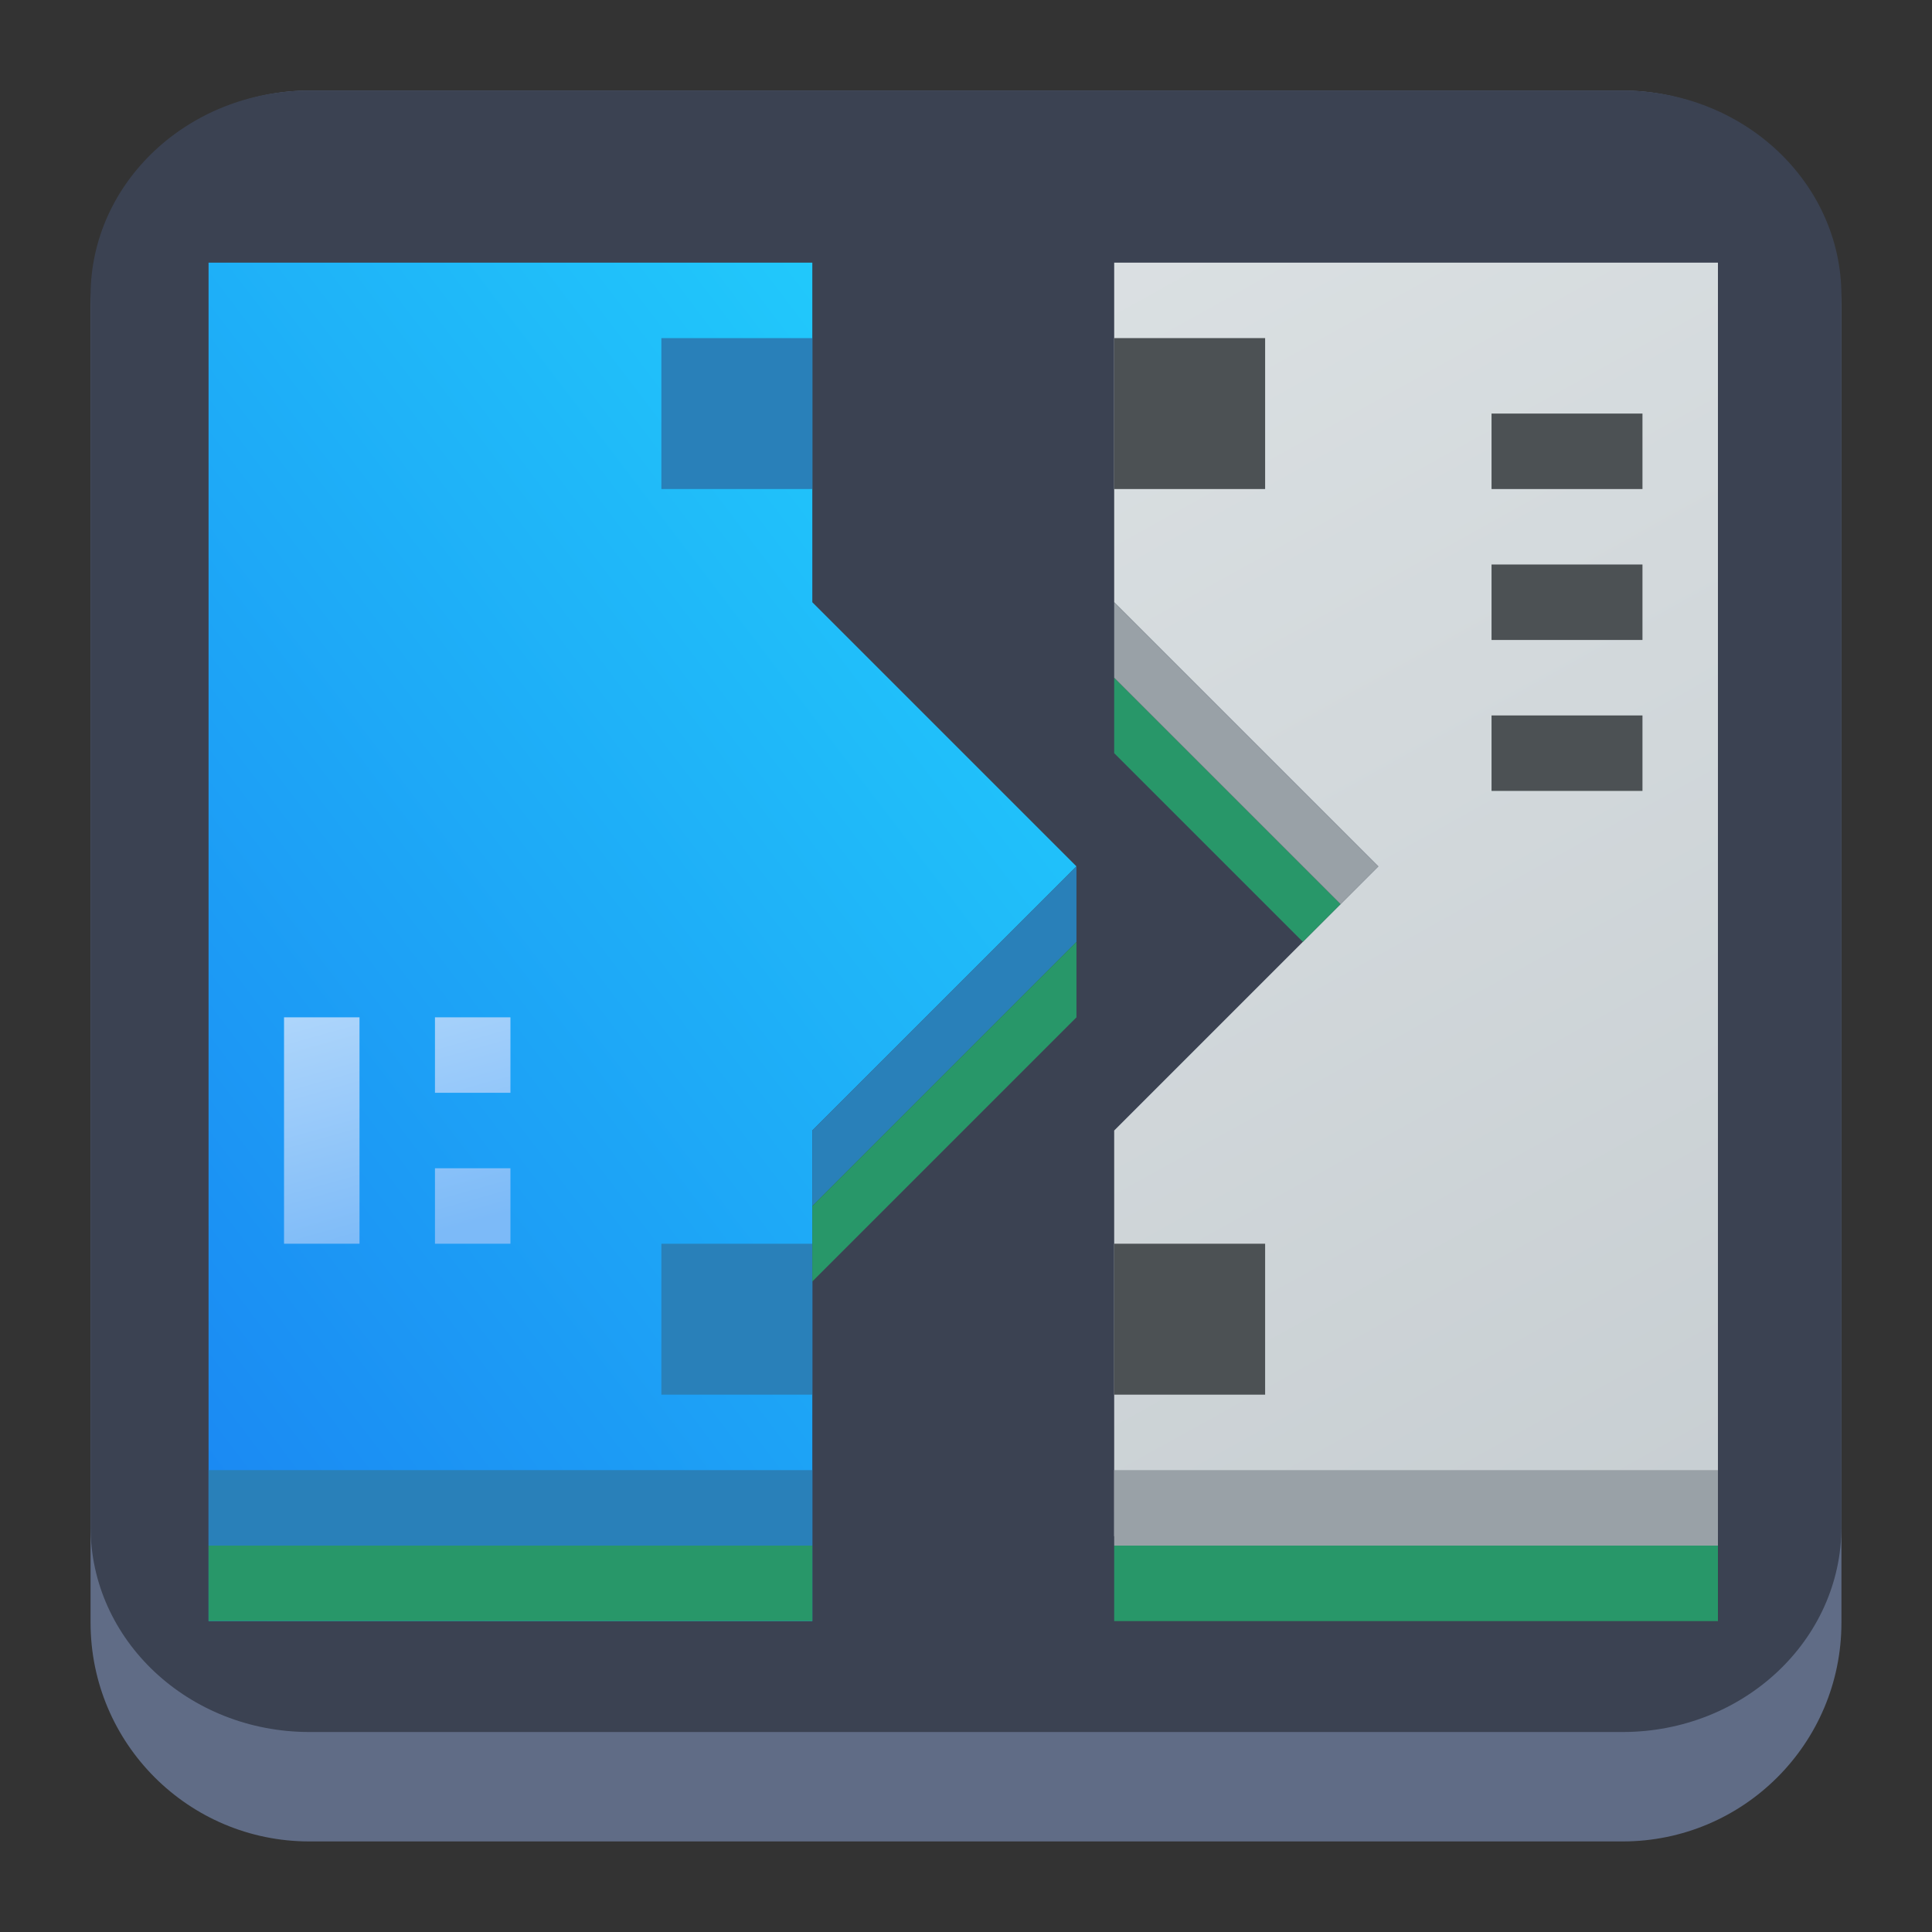 <?xml version="1.0" encoding="UTF-8" standalone="no"?>
<!-- Created with Inkscape (http://www.inkscape.org/) -->

<svg
   width="64"
   version="1.1"
   height="64"
   id="svg20"
   sodipodi:docname="preferences-plugin.svg"
   inkscape:version="1.2.1 (9c6d41e410, 2022-07-14)"
   xmlns:inkscape="http://www.inkscape.org/namespaces/inkscape"
   xmlns:sodipodi="http://sodipodi.sourceforge.net/DTD/sodipodi-0.dtd"
   xmlns="http://www.w3.org/2000/svg"
   xmlns:svg="http://www.w3.org/2000/svg">
  <rect width="100%" height="100%" fill="#333333" stroke="none"/>
  <sodipodi:namedview
     id="namedview22"
     pagecolor="#ffffff"
     bordercolor="#666666"
     borderopacity="1.0"
     inkscape:showpageshadow="2"
     inkscape:pageopacity="0.0"
     inkscape:pagecheckerboard="0"
     inkscape:deskcolor="#d1d1d1"
     showgrid="false"
     inkscape:zoom="7.375"
     inkscape:cx="16.20339"
     inkscape:cy="16.20339"
     inkscape:window-width="1920"
     inkscape:window-height="1002"
     inkscape:window-x="0"
     inkscape:window-y="0"
     inkscape:window-maximized="1"
     inkscape:current-layer="layer1" />
  <defs
     id="defs5455">
    <linearGradient
       id="c-3"
       gradientUnits="userSpaceOnUse"
       x1="5"
       x2="5"
       y1="20"
       y2="7"
       gradientTransform="matrix(3.439,0,0,3.439,378.742,511.782)">
      <stop
         offset="0"
         stop-color="#999a9c"
         id="stop164" />
      <stop
         offset="1"
         stop-color="#f4f5f5"
         id="stop166" />
    </linearGradient>
    <linearGradient
       id="a"
       gradientUnits="userSpaceOnUse"
       x1="-2.75"
       x2="12.875"
       y1="18.875"
       y2="7"
       gradientTransform="matrix(2.5,0,0,2.5,388.98,519.498)">
      <stop
         offset="0"
         stop-color="#197cf1"
         id="stop2672" />
      <stop
         offset="1"
         stop-color="#21c9fb"
         id="stop2674" />
    </linearGradient>
    <linearGradient
       id="b"
       gradientUnits="userSpaceOnUse"
       x1="24.75"
       x2="12.25"
       y1="18.25"
       y2="-4.25"
       gradientTransform="matrix(2.5,0,0,2.5,388.98,519.498)">
      <stop
         offset="0"
         stop-color="#c6cdd1"
         id="stop2677" />
      <stop
         offset="1"
         stop-color="#e0e5e7"
         id="stop2679" />
    </linearGradient>
    <linearGradient
       id="c"
       gradientTransform="matrix(2.5,0,0,1.5,377.293,505.436)"
       gradientUnits="userSpaceOnUse"
       x1="9"
       x2="3.746"
       y1="34"
       y2="22.724">
      <stop
         offset="0"
         stop-color="#7cbaf8"
         id="stop2682" />
      <stop
         offset="1"
         stop-color="#f4fcff"
         id="stop2684" />
    </linearGradient>
  </defs>
  <g
     inkscape:label="Capa 1"
     inkscape:groupmode="layer"
     id="layer1"
     transform="translate(-384.571,-515.798)">
    <path
       d="m 387.571,526.048 c 0,-4.004 3.246,-7.25 7.25,-7.25 h 43.5 c 4.004,0 7.25,3.246 7.25,7.25 v 43.5 c 0,4.004 -3.246,7.25 -7.25,7.25 h -43.5 c -4.004,0 -7.25,-3.246 -7.25,-7.25 z"
       id="path736"
       style="fill:#606c86;fill-opacity:1;stroke-width:3.625" />
    <path
       d="m 387.571,525.595 c 0,-3.754 3.246,-6.797 7.25,-6.797 h 43.5 c 4.004,0 7.25,3.043 7.25,6.797 v 40.781 c 0,3.754 -3.246,6.797 -7.25,6.797 h -43.5 c -4.004,0 -7.25,-3.043 -7.25,-6.797 z"
       id="path738"
       style="fill:#3b4252;fill-opacity:1;stroke-width:3.625" />
    <path
       d="m 391.48,524.498 v 45 h 20 v -16.25 l 8.75,-8.75 -8.75,-8.75 v -11.25 z"
       fill="url(#a)"
       fill-rule="evenodd"
       stroke-width="1.562"
       id="path2687"
       style="fill:url(#a)" />
    <path
       d="M 441.48,566.685 H 421.48 V 553.248 l 8.75,-8.75 -8.75,-8.75 v -11.25 h 20 z"
       fill="url(#b)"
       fill-rule="evenodd"
       stroke-width="1.562"
       id="path2689"
       style="fill:url(#b)" />
    <path
       d="m 393.98,549.498 v 7.5 h 2.5 v -7.5 z m 5,0 v 2.5 h 2.5 v -2.5 z m 0,5 v 2.5 h 2.5 v -2.5 z"
       fill="url(#c)"
       stroke-linejoin="round"
       stroke-width="0.968"
       id="path2691"
       style="fill:url(#c)" />
    <g
       fill-rule="evenodd"
       stroke-width="0.625"
       id="g2699"
       transform="matrix(2.5,0,0,2.5,388.98,519.498)">
      <path
         d="M 7,3 V 5 H 9 V 3 Z m 5.5,7 -3.5,3.5 v 1 L 12.5,11 Z M 7,15 v 2 h 2 v -2 z m -6,3 v 1 h 8 v -1 z"
         fill="#2980b9"
         id="path2693" />
      <path
         d="m 13,7.5 v 1 L 15.5,11 16,10.5 Z M 12.5,11 9,14.5 v 1 L 12.5,12 Z M 1,19 v 1 h 8 v -1 z m 12,0 v 1 h 8 v -1 z"
         fill="#289769"
         id="path2695" />
      <path
         d="m 13,6.5 v 1 l 3,3 0.5,-0.5 z M 13,18 v 1 h 8 v -1 z"
         fill="#99a1a7"
         id="path2697" />
    </g>
    <path
       d="m 421.48,526.998 v 5 h 5 v -5 z m 12.5,2.5 v 2.5 h 5 v -2.5 z m 0,5 v 2.5 h 5 v -2.5 z m 0,5 v 2.5 h 5 v -2.5 z m -12.5,17.5 v 5 h 5 v -5 z"
       fill="#4c5154"
       stroke-linejoin="round"
       stroke-width="1.25"
       id="path2701" />
  </g>
</svg>
